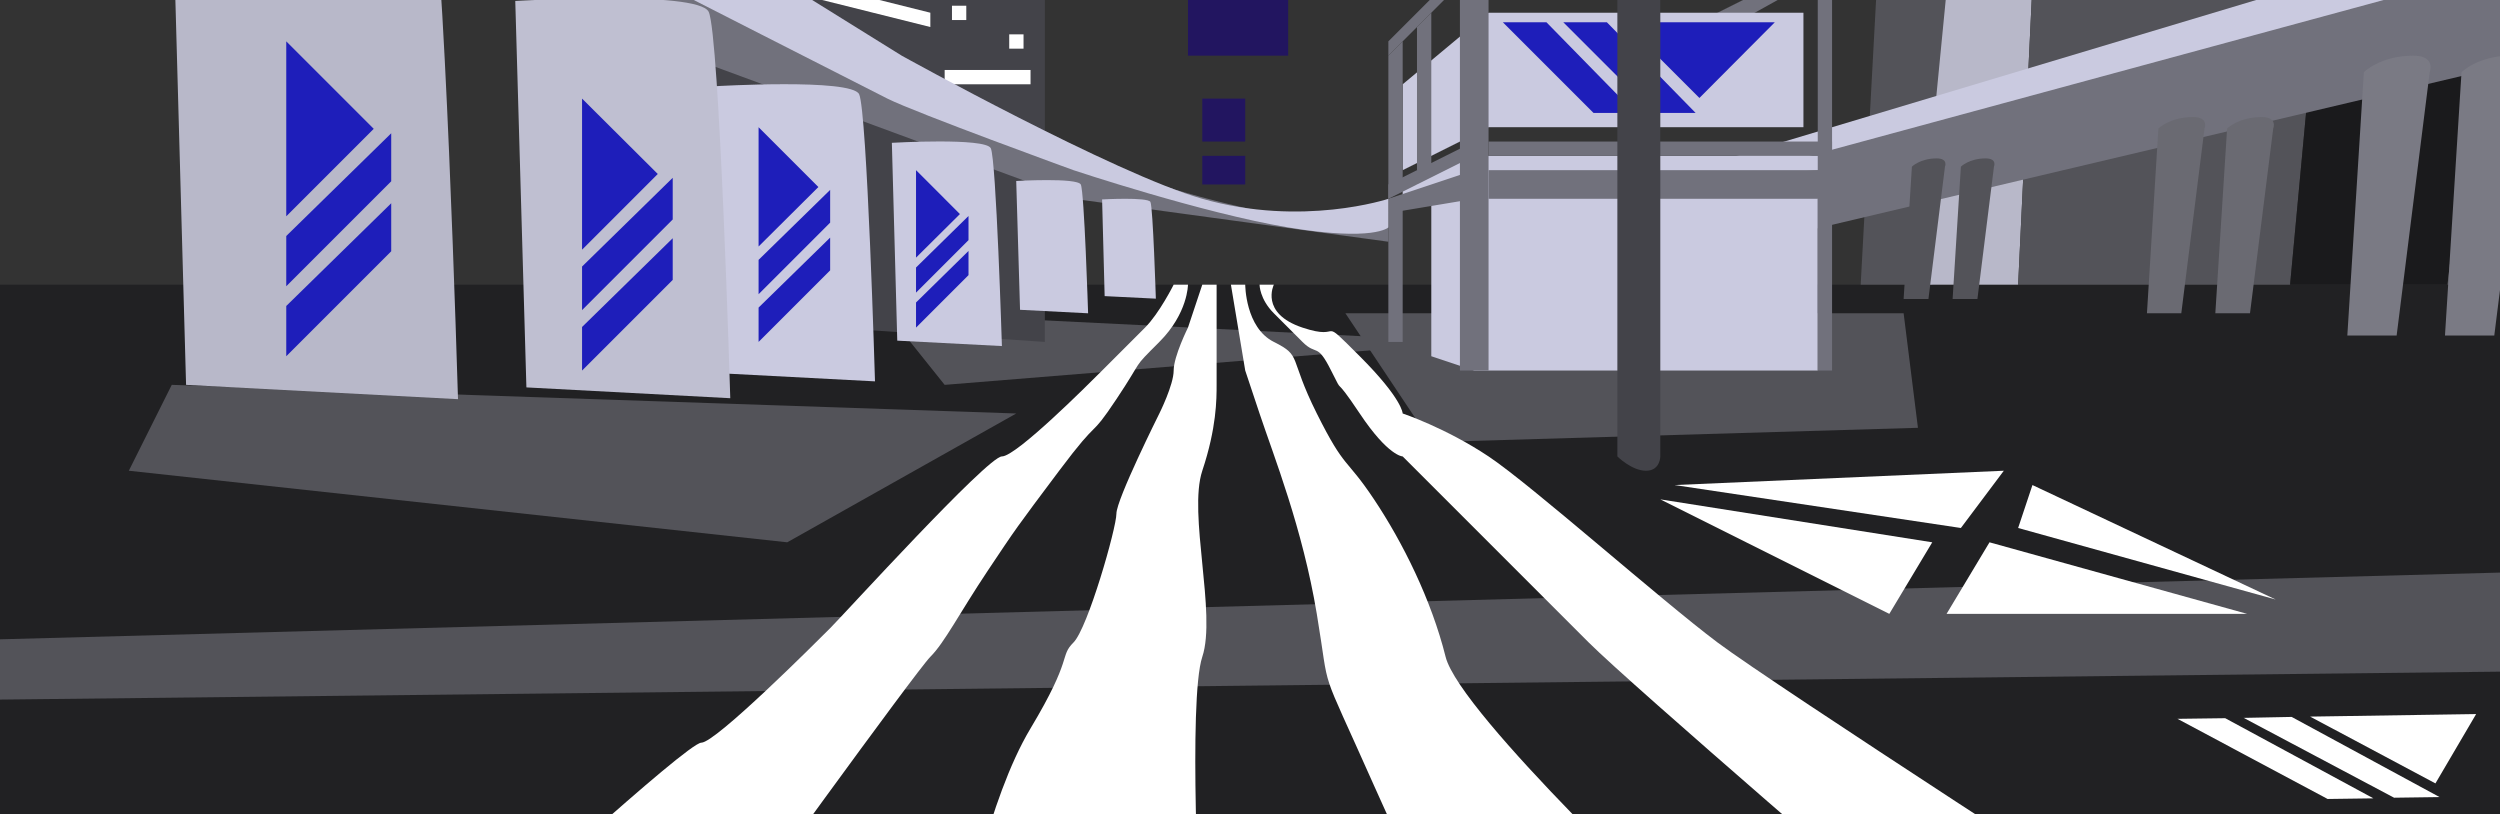 <?xml version="1.0" encoding="utf-8"?>
<!-- Generator: Adobe Illustrator 14.0.0, SVG Export Plug-In  -->
<!DOCTYPE svg PUBLIC "-//W3C//DTD SVG 1.1//EN" "http://www.w3.org/Graphics/SVG/1.1/DTD/svg11.dtd">
<svg version="1.1"
	 xmlns="http://www.w3.org/2000/svg" xmlns:xlink="http://www.w3.org/1999/xlink" xmlns:a="http://ns.adobe.com/AdobeSVGViewerExtensions/3.0/"
	 x="0px" y="0px" width="786px" height="256px" viewBox="9 104 786 256" enable-background="new 9 104 786 256"
	 xml:space="preserve">
<rect x="9" y="104" width="786" height="256" fill="#333333" stroke="none"/>
<defs>
</defs>
<rect y="193.5" fill="#212123" width="810" height="202.5"/>
<polygon fill="#535359" points="432,202.5 459,243 612,238.5 607.5,202.5 "/>
<polygon fill="#535359" points="63,225 328.5,234 256.5,274.5 49.5,252 "/>
<path fill="#535359" d="M288,202.5c9,0,184.5,9,184.5,9L306,225L288,202.5z"/>
<polygon fill="#535359" points="9,305 814.5,283.5 810,315 4.5,324 "/>
<polygon fill="#535359" points="603,27 630,9 616.5,193.5 594,193.5 "/>
<polygon fill="#B8B8C9" points="612,193.5 630,9 652.5,4.5 643.5,193.5 "/>
<polygon fill="#535359" points="643.5,193.5 729,193.5 747,0 652.5,4.5 "/>
<polygon fill="#1A1A1C" points="729,193.5 747,0 801,0 778.5,193.5 "/>
<polygon fill="#535359" points="778.5,193.5 814.5,193.5 819,4.5 801,0 "/>
<polygon fill="#71717C" points="810,81 810,121.5 562.5,180 553.5,157.5 "/>
<polygon fill="#CACAE0" points="495,171 810,76.5 810,90 495,175.5 "/>
<polygon fill="#434349" points="337.5,63 301.5,63 247.5,49.5 202.5,49.5 202.5,202.5 337.5,211.5 "/>
<polygon fill="#CACAE0" points="459,166.5 459,216 472.5,220.5 580.5,220.5 580.5,162 472.5,162 "/>
<polygon fill="#CACAE0" points="580.5,153 580.5,157.5 450,166.5 450,162 472.5,153 "/>
<polyline fill="#71717C" points="585,90 540,112.5 544.5,117 585,94.5 "/>
<polygon fill="#CACAE0" points="450,130.5 477,108 576,108 576,144 477,144 450,157.5 "/>
<path fill="#71717C" d="M0,18h58.5c0,0,252,121.5,301.5,139.5s85.5,18,85.5,18v4.5l-99-13.5l-342-126L0,18z"/>
<rect x="382.5" y="99" fill="#221560" width="31.5" height="22.5"/>
<rect x="387" y="135" fill="#221560" width="13.5" height="13.5"/>
<rect x="387" y="153" fill="#221560" width="13.5" height="9"/>
<path fill="#B8B8C9" d="M63,63c0,0,76.5-4.5,81,4.5s9,162,9,162L67.5,225L63,63z"/>
<path fill="#CACAE0" d="M234,131.1c0,0,42.6-2.5,45.1,2.5c2.5,5,5,90.3,5,90.3l-47.7-2.5L234,131.1z"/>
<path fill="#BFBFD1" d="M171,104.3c0,0,57.4-3.4,60.8,3.4s6.8,121.5,6.8,121.5l-64.1-3.4L171,104.3z"/>
<path fill="#CACAE0" d="M289.4,148.9c0,0,29.4-1.7,31.1,1.7s3.5,62.2,3.5,62.2l-32.9-1.7L289.4,148.9z"/>
<path fill="#CACAE0" d="M328.5,160.9c0,0,19.1-1.1,20.3,1.1c1.1,2.2,2.3,40.5,2.3,40.5l-21.4-1.1L328.5,160.9z"/>
<path fill="#CACAE0" d="M355.5,166.7c0,0,14.4-0.8,15.2,0.8c0.8,1.7,1.7,30.4,1.7,30.4l-16.1-0.8L355.5,166.7z"/>
<polygon fill="#71717C" points="445.5,121.5 450,117 450,162 445.5,166.5 "/>
<polygon fill="#71717C" points="445.5,166.5 472.5,153 472.5,148.5 445.5,162 "/>
<polygon fill="#71717C" points="445.5,171 472.5,166.5 472.5,157.5 445.5,166.5 "/>
<polygon fill="#71717C" points="454.5,112.5 459,108 459,157.5 454.5,157.5 "/>
<polygon fill="#71717C" points="468,94.5 477,90 477,220.5 468,220.5 "/>
<polygon fill="#71717C" points="445.5,121.5 472.5,94.5 472.5,90 445.5,117 "/>
<polygon fill="#71717C" points="585,153 585,148.5 585,90 580.5,90 580.5,153 "/>
<rect x="477" y="148.5" fill="#71717C" width="108" height="4.5"/>
<rect x="477" y="157.5" fill="#71717C" width="108" height="9"/>
<polygon fill="#71717C" points="445.5,171 450,166.5 450,211.5 445.5,211.5 "/>
<rect x="580.5" y="166.5" fill="#71717C" width="4.5" height="54"/>
<rect x="306" y="126" fill="#FFFFFF" width="27" height="4.5"/>
<rect x="326.3" y="114.8" fill="#FFFFFF" width="4.5" height="4.5"/>
<rect x="308.3" y="105.8" fill="#FFFFFF" width="4.5" height="4.5"/>
<polygon fill="#FFFFFF" points="265.5,99 301.5,108 301.5,112.5 265.5,103.5 "/>
<path fill="#FFFFFF" d="M378,193.5c0,0-4.5,9-9,13.5s-9,9-13.5,13.5s-27,27-31.5,27s-49.5,49.5-54,54s-36,36-40.5,36
	s-68,58.5-68,58.5h77c0,0,58.5-81,63-85.5s9-13.5,18-27s9-13.5,22.5-31.5s9-9,18-22.5s4.5-9,13.5-18s9-18,9-18H378z"/>
<path fill="#FFFFFF" d="M387,193.5l-4.5,13.5c0,0-4.5,9-4.5,13.5s-4.5,13.5-4.5,13.5S360,261,360,265.5s-9,36-13.5,40.5
	s0,4.5-13.5,27s-21,63-21,63h74.3c0,0-3.8-72,0.7-85.5s-4.5-45,0-58.5s4.5-22.5,4.5-27s0-31.5,0-31.5H387z"/>
<path fill="#FFFFFF" d="M396,193.5l4.5,27c0,0,0,0,4.5,13.5s13.5,36,18,63s0,13.5,18,54s22,45,22,45h77c0,0-72-67.5-76.5-85.5
	S450,274.5,441,261s-9-9-18-27s-4.5-18-13.5-22.5s-9-18-9-18H396z"/>
<path fill="#FFFFFF" d="M405,193.5h4.5c0,0-4.5,9,9,13.5s4.5-4.5,18,9s13.5,18,13.5,18s13.5,4.5,27,13.5s54,45,72,58.5
	s136.5,90,136.5,90H611c0,0-89-76.5-102.5-90S450,247.5,450,247.5s-4.5,0-13.5-13.5s-4.5-4.5-9-13.5s-4.5-4.5-9-9s-4.5-4.5-9-9
	S405,193.5,405,193.5z"/>
<path fill="#7A7A84" d="M782.9,126.7c0,0,5.2-5.2,15.5-5.2c7.3,0,5.2,5.2,5.2,5.2l-10.4,82.8h-15.5L782.9,126.7z"/>
<path fill="#7A7A84" d="M752.2,126.7c0,0,5.2-5.2,15.5-5.2c7.3,0,5.2,5.2,5.2,5.2l-10.4,82.8H747L752.2,126.7z"/>
<path fill="#6A6A72" d="M709.2,144.4c0,0,3.6-3.6,10.9-3.6c5.1,0,3.6,3.6,3.6,3.6l-7.3,58.1h-10.9L709.2,144.4z"/>
<path fill="#6A6A72" d="M687.6,144.4c0,0,3.6-3.6,10.9-3.6c5.1,0,3.6,3.6,3.6,3.6l-7.3,58.1H684L687.6,144.4z"/>
<path fill="#535359" d="M625.5,156.4c0,0,2.6-2.6,7.8-2.6c3.7,0,2.6,2.6,2.6,2.6l-5.2,41.6h-7.8L625.5,156.4z"/>
<path fill="#535359" d="M610.1,156.4c0,0,2.6-2.6,7.8-2.6c3.7,0,2.6,2.6,2.6,2.6l-5.2,41.6h-7.8L610.1,156.4z"/>
<polygon fill="#FFFFFF" points="531,261 616.5,274.5 603,297 "/>
<polygon fill="#FFFFFF" points="634.5,274.5 621,297 715.5,297 "/>
<polygon fill="#FFFFFF" points="643.5,270 724.5,292.5 648,256.5 "/>
<polygon fill="#FFFFFF" points="535.5,256.5 639,252 625.5,270 "/>
<path fill="#CACAE0" d="M445.5,166.5c0,0-27,9-58.5,0c-27.4-7.8-94.5-45-94.5-45L126,18H58.5c0,0,220.5,112.5,229.5,117
	s58.5,22.5,58.5,22.5s40.5,13.5,67.5,18s31.5,0,31.5,0V166.5z"/>
<polygon fill="#1E1EBA" points="481.5,111 510,139.5 523.1,139.5 495.2,111 "/>
<polygon fill="#1E1EBA" points="500.5,111 529,139.5 542.1,139.5 514.2,111 "/>
<polygon fill="#1E1EBA" points="519.5,111 543.3,134.8 567,111 "/>
<path fill="#434349" d="M517.5,247.5c0,0,4.5,4.5,9,4.5s4.5-4.5,4.5-4.5v-234h-13.5V247.5z"/>
<polygon fill="#1E1EBA" points="99,216 132,183 132,167.9 99,200.2 "/>
<polygon fill="#1E1EBA" points="99,194 132,161 132,145.9 99,178.2 "/>
<polygon fill="#1E1EBA" points="99,172 126.5,144.5 99,117 "/>
<polygon fill="#1E1EBA" points="192,220.5 220.5,192 220.5,178.9 192,206.8 "/>
<polygon fill="#1E1EBA" points="192,201.5 220.5,173 220.5,159.9 192,187.8 "/>
<polygon fill="#1E1EBA" points="192,182.5 215.8,158.7 192,135 "/>
<polygon fill="#1E1EBA" points="247.5,211.5 270,189 270,178.7 247.5,200.7 "/>
<polygon fill="#1E1EBA" points="247.5,196.5 270,174 270,163.7 247.5,185.7 "/>
<polygon fill="#1E1EBA" points="247.5,181.5 266.3,162.8 247.5,144 "/>
<polygon fill="#1E1EBA" points="297,207 313.5,190.5 313.5,182.9 297,199.1 "/>
<polygon fill="#1E1EBA" points="297,196 313.5,179.5 313.5,171.9 297,188.1 "/>
<polygon fill="#1E1EBA" points="297,185 310.8,171.3 297,157.5 "/>
<polygon fill="#FFFFFF" points="693.6,330 740.8,355.2 755.2,355 708.6,329.8 "/>
<polygon fill="#FFFFFF" points="714.4,329.7 761.7,354.8 776,354.6 729.5,329.4 "/>
<polygon fill="#FFFFFF" points="735.3,329.3 774.7,350.3 787.5,328.5 "/>
</svg>
